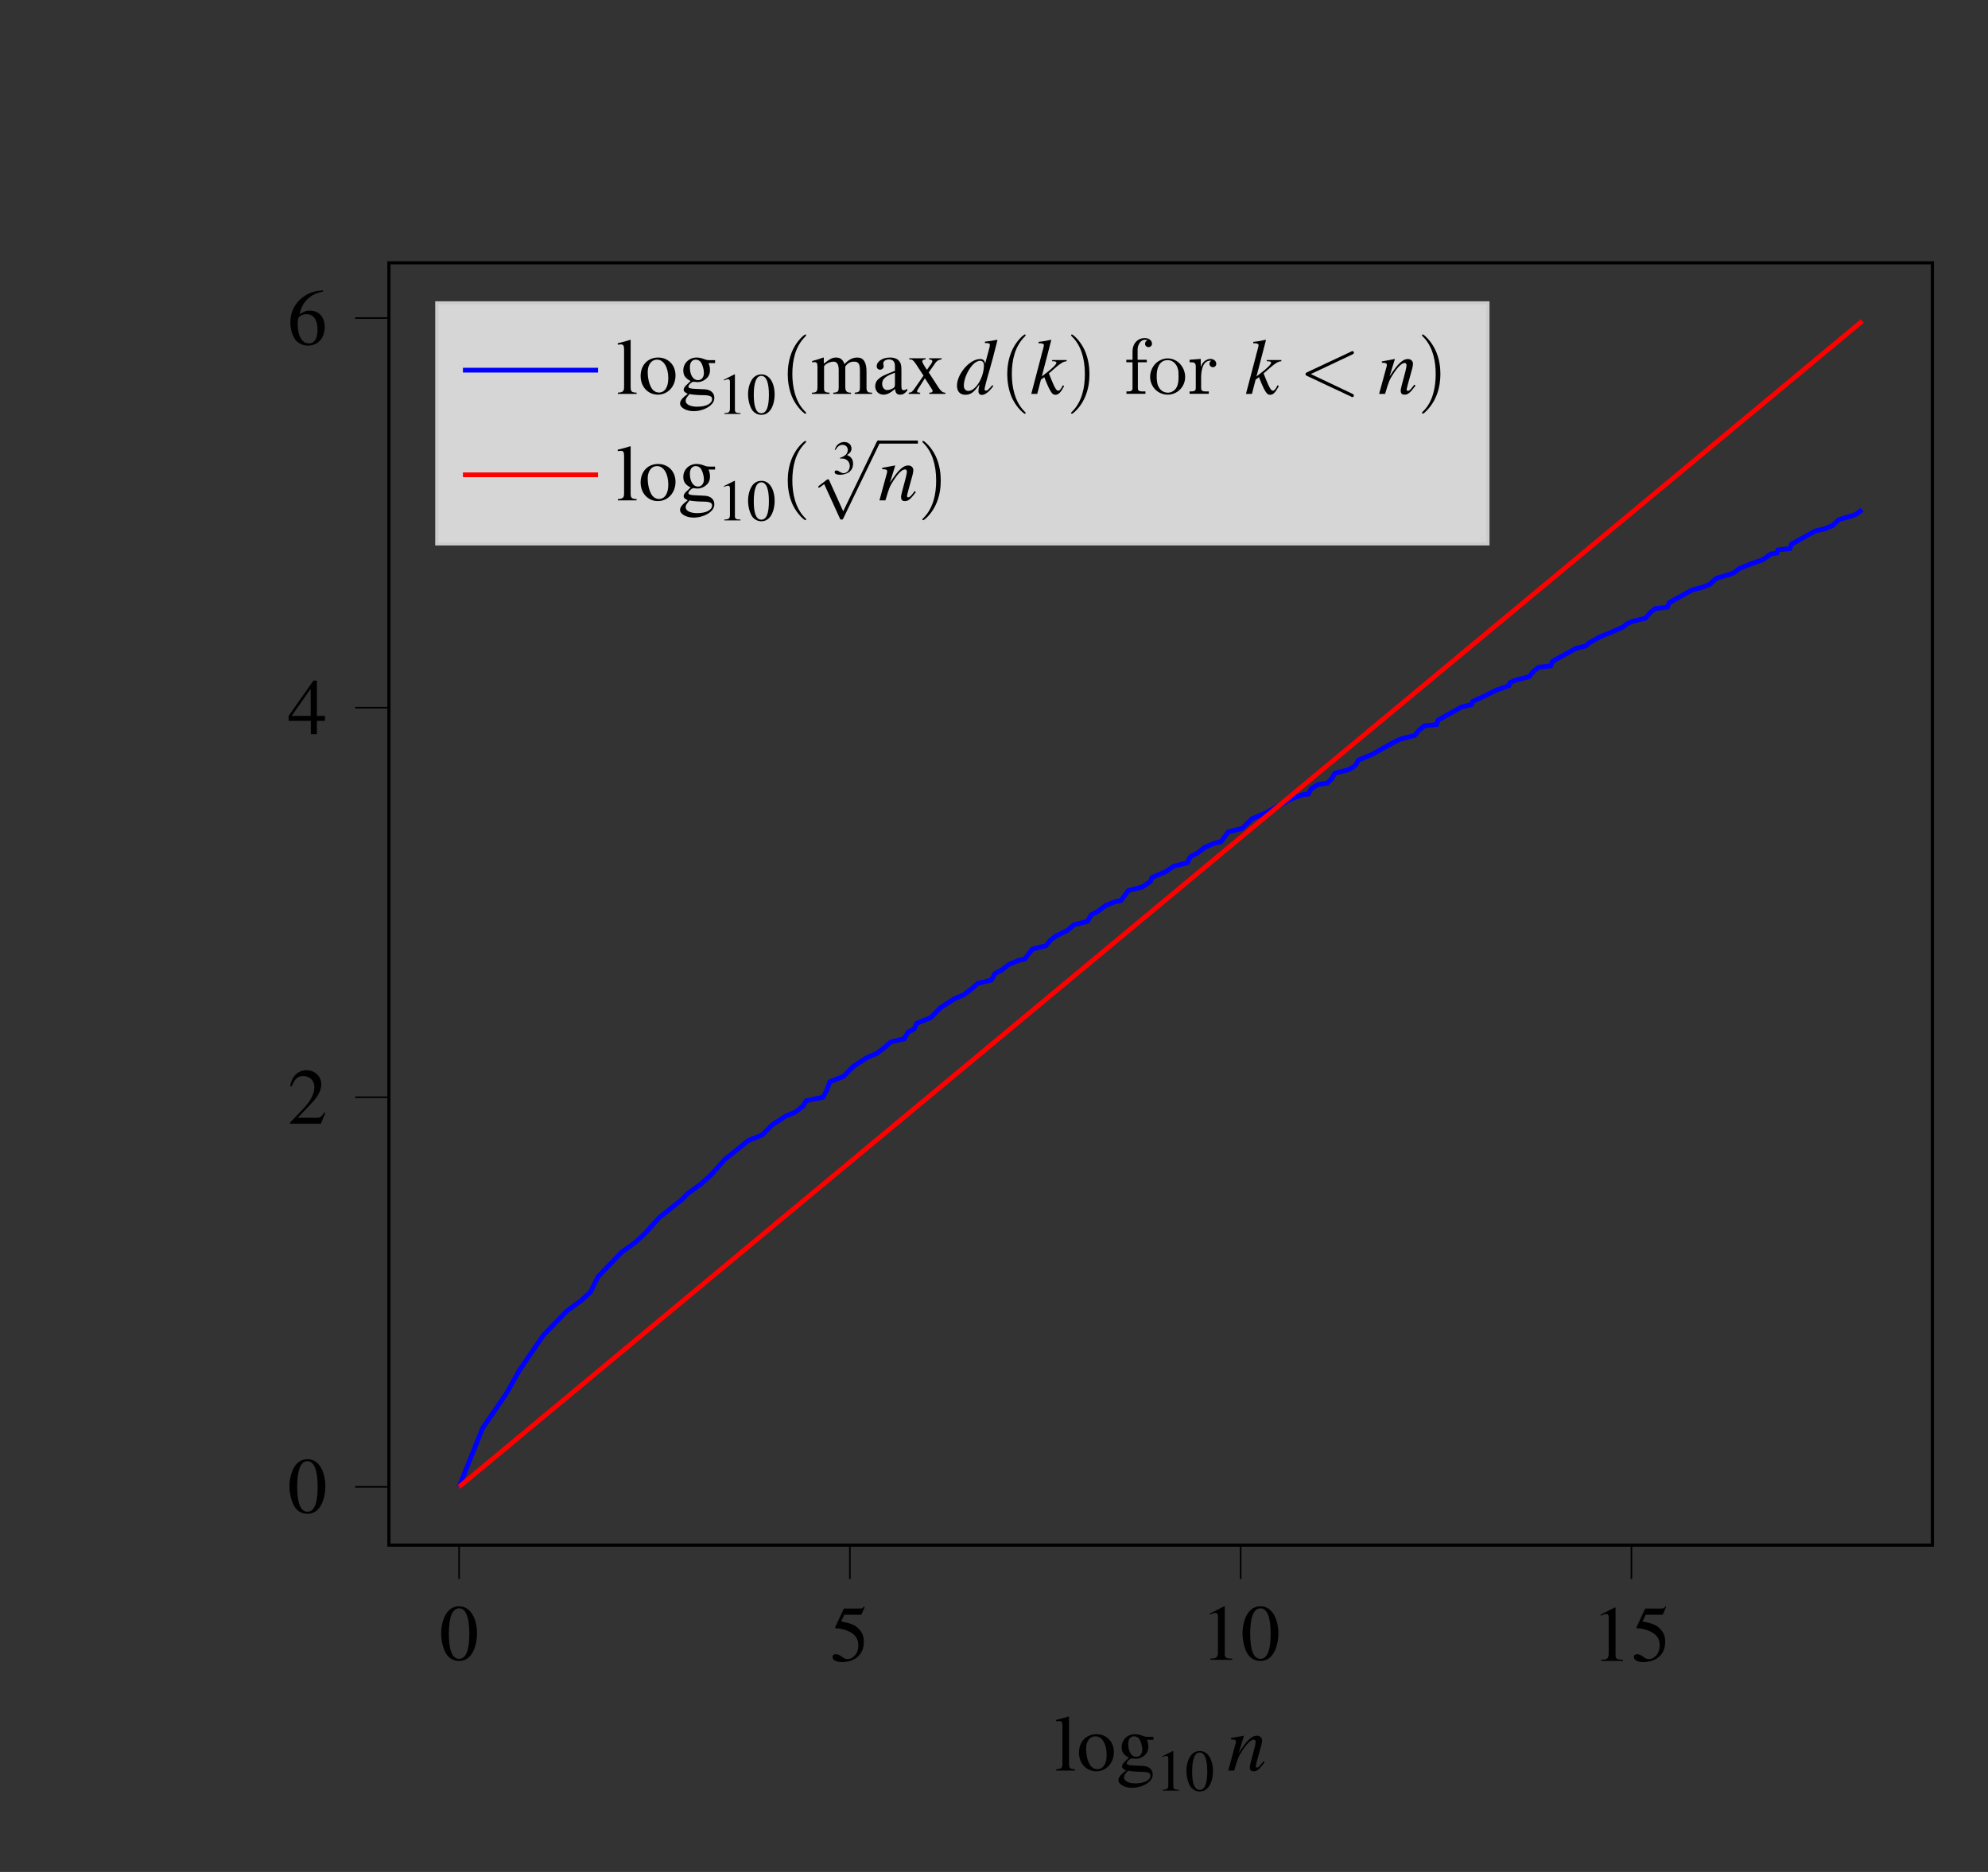 <?xml version="1.0" encoding="UTF-8"?>
<svg xmlns="http://www.w3.org/2000/svg" xmlns:xlink="http://www.w3.org/1999/xlink" width="250.228pt" height="235.609pt" viewBox="0 0 250.228 235.609" version="1.1">
<rect x="0" y="0" width="250.228" height="235.609" fill="#333333" stroke="none"/>
<defs>
<g>
<symbol overflow="visible" id="glyph0-0">
<path style="stroke:none;" d=""/>
</symbol>
<symbol overflow="visible" id="glyph0-1">
<path style="stroke:none;" d="M 2.531 -6.734 C 1.984 -6.734 1.562 -6.562 1.203 -6.219 C 0.625 -5.656 0.234 -4.516 0.234 -3.344 C 0.234 -2.266 0.562 -1.094 1.031 -0.531 C 1.406 -0.094 1.906 0.141 2.5 0.141 C 3 0.141 3.422 -0.031 3.781 -0.375 C 4.359 -0.922 4.75 -2.078 4.75 -3.297 C 4.75 -5.328 3.844 -6.734 2.531 -6.734 Z M 2.5 -6.484 C 3.344 -6.484 3.781 -5.359 3.781 -3.266 C 3.781 -1.188 3.344 -0.125 2.5 -0.125 C 1.641 -0.125 1.203 -1.188 1.203 -3.266 C 1.203 -5.375 1.641 -6.484 2.5 -6.484 Z M 2.5 -6.484 "/>
</symbol>
<symbol overflow="visible" id="glyph0-2">
<path style="stroke:none;" d="M 1.797 -5.812 L 3.766 -5.812 C 3.922 -5.812 3.953 -5.828 3.984 -5.906 L 4.359 -6.781 L 4.281 -6.859 C 4.125 -6.656 4.031 -6.594 3.812 -6.594 L 1.734 -6.594 L 0.641 -4.234 C 0.641 -4.219 0.641 -4.203 0.641 -4.188 C 0.641 -4.141 0.672 -4.109 0.75 -4.109 C 1.078 -4.109 1.469 -4.031 1.891 -3.906 C 3.031 -3.531 3.562 -2.922 3.562 -1.938 C 3.562 -0.984 2.953 -0.234 2.172 -0.234 C 1.969 -0.234 1.797 -0.297 1.5 -0.516 C 1.188 -0.75 0.953 -0.844 0.75 -0.844 C 0.453 -0.844 0.312 -0.734 0.312 -0.484 C 0.312 -0.094 0.781 0.141 1.531 0.141 C 2.375 0.141 3.094 -0.125 3.594 -0.641 C 4.047 -1.094 4.25 -1.656 4.25 -2.406 C 4.25 -3.125 4.062 -3.594 3.562 -4.094 C 3.125 -4.531 2.562 -4.75 1.391 -4.969 Z M 1.797 -5.812 "/>
</symbol>
<symbol overflow="visible" id="glyph0-3">
<path style="stroke:none;" d="M 2.906 -6.734 L 1.109 -5.828 L 1.109 -5.688 C 1.219 -5.734 1.328 -5.781 1.375 -5.797 C 1.562 -5.875 1.719 -5.906 1.828 -5.906 C 2.031 -5.906 2.125 -5.766 2.125 -5.438 L 2.125 -0.922 C 2.125 -0.594 2.047 -0.375 1.891 -0.281 C 1.734 -0.188 1.594 -0.156 1.172 -0.156 L 1.172 0 L 3.922 0 L 3.922 -0.156 C 3.141 -0.156 2.984 -0.266 2.984 -0.734 L 2.984 -6.719 Z M 2.906 -6.734 "/>
</symbol>
<symbol overflow="visible" id="glyph0-4">
<path style="stroke:none;" d="M 4.734 -1.359 L 4.609 -1.422 C 4.234 -0.844 4.109 -0.75 3.656 -0.75 L 1.281 -0.75 L 2.953 -2.516 C 3.844 -3.438 4.234 -4.203 4.234 -4.969 C 4.234 -5.969 3.422 -6.734 2.375 -6.734 C 1.828 -6.734 1.312 -6.516 0.953 -6.125 C 0.625 -5.781 0.484 -5.469 0.312 -4.75 L 0.516 -4.703 C 0.922 -5.688 1.281 -6 1.969 -6 C 2.797 -6 3.375 -5.438 3.375 -4.594 C 3.375 -3.812 2.906 -2.891 2.078 -2 L 0.297 -0.125 L 0.297 0 L 4.188 0 Z M 4.734 -1.359 "/>
</symbol>
<symbol overflow="visible" id="glyph0-5">
<path style="stroke:none;" d="M 4.703 -2.297 L 3.688 -2.297 L 3.688 -6.734 L 3.25 -6.734 L 0.125 -2.297 L 0.125 -1.672 L 2.922 -1.672 L 2.922 0 L 3.688 0 L 3.688 -1.672 L 4.703 -1.672 Z M 2.906 -2.297 L 0.516 -2.297 L 2.906 -5.719 Z M 2.906 -2.297 "/>
</symbol>
<symbol overflow="visible" id="glyph0-6">
<path style="stroke:none;" d="M 4.453 -6.812 C 3.312 -6.719 2.734 -6.531 2 -6.016 C 0.922 -5.25 0.344 -4.109 0.344 -2.781 C 0.344 -1.906 0.609 -1.031 1.031 -0.531 C 1.422 -0.094 1.953 0.141 2.578 0.141 C 3.812 0.141 4.672 -0.812 4.672 -2.188 C 4.672 -3.453 3.938 -4.266 2.797 -4.266 C 2.359 -4.266 2.141 -4.203 1.516 -3.812 C 1.781 -5.328 2.906 -6.406 4.469 -6.656 Z M 2.406 -3.812 C 3.266 -3.812 3.766 -3.094 3.766 -1.844 C 3.766 -0.75 3.375 -0.141 2.688 -0.141 C 1.797 -0.141 1.266 -1.078 1.266 -2.625 C 1.266 -3.125 1.344 -3.406 1.547 -3.562 C 1.75 -3.719 2.062 -3.812 2.406 -3.812 Z M 2.406 -3.812 "/>
</symbol>
<symbol overflow="visible" id="glyph0-7">
<path style="stroke:none;" d="M 0.188 -6.203 L 0.25 -6.203 C 0.359 -6.219 0.484 -6.234 0.562 -6.234 C 0.875 -6.234 0.984 -6.094 0.984 -5.625 L 0.984 -0.875 C 0.984 -0.328 0.844 -0.203 0.203 -0.156 L 0.203 0 L 2.562 0 L 2.562 -0.156 C 1.938 -0.188 1.812 -0.297 1.812 -0.844 L 1.812 -6.781 L 1.781 -6.812 C 1.25 -6.641 0.875 -6.547 0.188 -6.375 Z M 0.188 -6.203 "/>
</symbol>
<symbol overflow="visible" id="glyph0-8">
<path style="stroke:none;" d="M 2.5 -4.578 C 1.203 -4.578 0.297 -3.625 0.297 -2.25 C 0.297 -0.906 1.219 0.094 2.469 0.094 C 3.734 0.094 4.688 -0.953 4.688 -2.328 C 4.688 -3.641 3.766 -4.578 2.5 -4.578 Z M 2.359 -4.312 C 3.203 -4.312 3.781 -3.344 3.781 -1.984 C 3.781 -0.859 3.344 -0.172 2.594 -0.172 C 2.203 -0.172 1.828 -0.422 1.625 -0.812 C 1.344 -1.328 1.188 -2.031 1.188 -2.734 C 1.188 -3.688 1.656 -4.312 2.359 -4.312 Z M 2.359 -4.312 "/>
</symbol>
<symbol overflow="visible" id="glyph0-9">
<path style="stroke:none;" d="M 4.688 -3.875 L 4.688 -4.25 L 3.922 -4.25 C 3.719 -4.25 3.562 -4.281 3.375 -4.359 L 3.156 -4.438 C 2.875 -4.531 2.609 -4.578 2.359 -4.578 C 1.422 -4.578 0.688 -3.875 0.688 -2.953 C 0.688 -2.328 0.953 -1.953 1.609 -1.625 C 1.422 -1.453 1.25 -1.281 1.188 -1.219 C 0.859 -0.938 0.734 -0.734 0.734 -0.531 C 0.734 -0.328 0.844 -0.203 1.25 -0.016 C 0.547 0.516 0.281 0.844 0.281 1.203 C 0.281 1.734 1.062 2.172 2 2.172 C 2.75 2.172 3.531 1.906 4.047 1.5 C 4.422 1.188 4.594 0.875 4.594 0.484 C 4.594 -0.125 4.125 -0.547 3.391 -0.578 L 2.109 -0.641 C 1.578 -0.656 1.328 -0.75 1.328 -0.906 C 1.328 -1.109 1.656 -1.453 1.922 -1.531 C 2.016 -1.531 2.078 -1.516 2.109 -1.516 C 2.297 -1.5 2.438 -1.484 2.5 -1.484 C 2.859 -1.484 3.266 -1.641 3.562 -1.906 C 3.891 -2.188 4.047 -2.531 4.047 -3.031 C 4.047 -3.312 4 -3.547 3.859 -3.875 Z M 1.469 0.016 C 1.797 0.094 2.594 0.156 3.078 0.156 C 3.984 0.156 4.312 0.281 4.312 0.641 C 4.312 1.219 3.562 1.609 2.438 1.609 C 1.562 1.609 0.984 1.312 0.984 0.875 C 0.984 0.641 1.047 0.516 1.469 0.016 Z M 1.516 -3.375 C 1.516 -3.953 1.797 -4.312 2.25 -4.312 C 2.562 -4.312 2.828 -4.141 2.984 -3.844 C 3.156 -3.484 3.281 -3.031 3.281 -2.641 C 3.281 -2.078 2.984 -1.734 2.531 -1.734 C 1.938 -1.734 1.516 -2.375 1.516 -3.344 Z M 1.516 -3.375 "/>
</symbol>
<symbol overflow="visible" id="glyph0-10">
<path style="stroke:none;" d="M 0.188 -3.969 C 0.312 -4 0.406 -4 0.516 -4 C 0.766 -4 0.859 -3.844 0.859 -3.375 L 0.859 -0.844 C 0.859 -0.312 0.719 -0.156 0.156 -0.156 L 0.156 0 L 2.375 0 L 2.375 -0.156 C 1.844 -0.172 1.688 -0.281 1.688 -0.672 L 1.688 -3.484 C 1.688 -3.5 1.781 -3.594 1.844 -3.672 C 2.094 -3.891 2.516 -4.062 2.875 -4.062 C 3.312 -4.062 3.531 -3.719 3.531 -3.016 L 3.531 -0.859 C 3.531 -0.297 3.422 -0.188 2.844 -0.156 L 2.844 0 L 5.078 0 L 5.078 -0.156 C 4.516 -0.156 4.359 -0.328 4.359 -0.953 L 4.359 -3.453 C 4.672 -3.891 5 -4.062 5.453 -4.062 C 6.016 -4.062 6.203 -3.797 6.203 -2.969 L 6.203 -0.875 C 6.203 -0.297 6.125 -0.219 5.547 -0.156 L 5.547 0 L 7.719 0 L 7.719 -0.156 L 7.469 -0.172 C 7.172 -0.188 7.031 -0.375 7.031 -0.75 L 7.031 -2.812 C 7.031 -3.984 6.656 -4.578 5.875 -4.578 C 5.297 -4.578 4.797 -4.328 4.25 -3.75 C 4.078 -4.312 3.734 -4.578 3.203 -4.578 C 2.766 -4.578 2.484 -4.453 1.656 -3.812 L 1.656 -4.562 L 1.578 -4.578 C 1.078 -4.391 0.734 -4.281 0.188 -4.141 Z M 0.188 -3.969 "/>
</symbol>
<symbol overflow="visible" id="glyph0-11">
<path style="stroke:none;" d="M 4.406 -0.656 C 4.234 -0.516 4.109 -0.469 3.969 -0.469 C 3.734 -0.469 3.672 -0.609 3.672 -1.047 L 3.672 -2.984 C 3.672 -3.516 3.625 -3.797 3.469 -4.031 C 3.25 -4.391 2.828 -4.578 2.234 -4.578 C 1.297 -4.578 0.562 -4.094 0.562 -3.469 C 0.562 -3.234 0.75 -3.047 0.984 -3.047 C 1.219 -3.047 1.438 -3.234 1.438 -3.453 C 1.438 -3.5 1.422 -3.547 1.422 -3.625 C 1.391 -3.703 1.391 -3.781 1.391 -3.859 C 1.391 -4.125 1.703 -4.344 2.109 -4.344 C 2.594 -4.344 2.859 -4.062 2.859 -3.516 L 2.859 -2.906 C 1.328 -2.297 1.156 -2.219 0.734 -1.828 C 0.516 -1.641 0.375 -1.297 0.375 -0.969 C 0.375 -0.344 0.812 0.094 1.422 0.094 C 1.859 0.094 2.266 -0.109 2.875 -0.625 C 2.922 -0.109 3.094 0.094 3.516 0.094 C 3.844 0.094 4.062 -0.016 4.406 -0.406 Z M 2.859 -1.219 C 2.859 -0.922 2.812 -0.828 2.609 -0.703 C 2.359 -0.562 2.078 -0.484 1.875 -0.484 C 1.531 -0.484 1.25 -0.812 1.25 -1.25 L 1.25 -1.281 C 1.25 -1.875 1.656 -2.234 2.859 -2.672 Z M 2.859 -1.219 "/>
</symbol>
<symbol overflow="visible" id="glyph0-12">
<path style="stroke:none;" d="M 2.766 0 L 4.781 0 L 4.781 -0.156 C 4.469 -0.156 4.266 -0.312 3.953 -0.75 L 2.688 -2.703 L 3.516 -3.891 C 3.703 -4.172 4 -4.328 4.312 -4.344 L 4.312 -4.484 L 2.734 -4.484 L 2.734 -4.344 C 3.047 -4.312 3.141 -4.25 3.141 -4.109 C 3.141 -4 3.016 -3.781 2.766 -3.469 C 2.719 -3.406 2.609 -3.234 2.469 -3.031 L 2.328 -3.234 C 2.047 -3.656 1.875 -3.984 1.875 -4.109 C 1.875 -4.25 2 -4.328 2.297 -4.344 L 2.297 -4.484 L 0.234 -4.484 L 0.234 -4.344 L 0.328 -4.344 C 0.625 -4.344 0.781 -4.203 1.094 -3.734 L 2.031 -2.297 L 0.891 -0.656 C 0.594 -0.25 0.5 -0.172 0.172 -0.156 L 0.172 0 L 1.609 0 L 1.609 -0.156 C 1.328 -0.156 1.219 -0.203 1.219 -0.328 C 1.219 -0.391 1.281 -0.531 1.422 -0.734 L 2.203 -1.969 L 3.109 -0.562 C 3.156 -0.516 3.172 -0.453 3.172 -0.391 C 3.172 -0.203 3.094 -0.172 2.766 -0.156 Z M 2.766 0 "/>
</symbol>
<symbol overflow="visible" id="glyph1-0">
<path style="stroke:none;" d=""/>
</symbol>
<symbol overflow="visible" id="glyph1-1">
<path style="stroke:none;" d="M 2.141 -4.984 L 0.812 -4.312 L 0.812 -4.219 C 0.906 -4.25 0.984 -4.281 1.016 -4.297 C 1.156 -4.344 1.281 -4.375 1.344 -4.375 C 1.5 -4.375 1.578 -4.266 1.578 -4.031 L 1.578 -0.688 C 1.578 -0.438 1.516 -0.266 1.391 -0.203 C 1.281 -0.141 1.188 -0.125 0.875 -0.109 L 0.875 0 L 2.906 0 L 2.906 -0.109 C 2.328 -0.125 2.203 -0.188 2.203 -0.547 L 2.203 -4.969 Z M 2.141 -4.984 "/>
</symbol>
<symbol overflow="visible" id="glyph1-2">
<path style="stroke:none;" d="M 1.875 -4.984 C 1.469 -4.984 1.156 -4.859 0.891 -4.609 C 0.453 -4.188 0.172 -3.344 0.172 -2.484 C 0.172 -1.672 0.422 -0.812 0.766 -0.391 C 1.047 -0.078 1.422 0.109 1.844 0.109 C 2.219 0.109 2.531 -0.016 2.797 -0.281 C 3.234 -0.688 3.516 -1.547 3.516 -2.438 C 3.516 -3.953 2.844 -4.984 1.875 -4.984 Z M 1.844 -4.797 C 2.469 -4.797 2.797 -3.953 2.797 -2.422 C 2.797 -0.875 2.484 -0.094 1.844 -0.094 C 1.203 -0.094 0.891 -0.875 0.891 -2.406 C 0.891 -3.969 1.219 -4.797 1.844 -4.797 Z M 1.844 -4.797 "/>
</symbol>
<symbol overflow="visible" id="glyph2-0">
<path style="stroke:none;" d=""/>
</symbol>
<symbol overflow="visible" id="glyph2-1">
<path style="stroke:none;" d="M 4.578 -1.172 L 4.375 -0.906 C 4.094 -0.531 3.906 -0.375 3.766 -0.375 C 3.688 -0.375 3.609 -0.453 3.609 -0.531 C 3.609 -0.609 3.609 -0.609 3.75 -1.172 L 4.312 -3.219 C 4.359 -3.422 4.406 -3.656 4.406 -3.781 C 4.406 -4.141 4.141 -4.391 3.75 -4.391 C 3.109 -4.391 2.484 -3.797 1.453 -2.203 L 2.125 -4.375 L 2.094 -4.391 C 1.562 -4.281 1.344 -4.25 0.484 -4.094 L 0.484 -3.922 C 0.984 -3.922 1.109 -3.859 1.109 -3.656 C 1.109 -3.594 1.109 -3.531 1.094 -3.484 L 0.141 0 L 0.891 0 C 1.359 -1.578 1.453 -1.797 1.891 -2.469 C 2.484 -3.391 2.984 -3.891 3.359 -3.891 C 3.516 -3.891 3.594 -3.781 3.594 -3.594 C 3.594 -3.484 3.531 -3.156 3.453 -2.844 L 3.016 -1.203 C 2.891 -0.688 2.859 -0.547 2.859 -0.453 C 2.859 -0.062 3 0.094 3.328 0.094 C 3.781 0.094 4.031 -0.125 4.719 -1.031 Z M 4.578 -1.172 "/>
</symbol>
<symbol overflow="visible" id="glyph2-2">
<path style="stroke:none;" d="M 4.609 -1.109 C 4.078 -0.484 3.969 -0.406 3.797 -0.406 C 3.703 -0.406 3.625 -0.484 3.625 -0.594 C 3.625 -0.734 3.938 -1.953 4.266 -3.047 C 4.531 -3.969 4.75 -4.766 5.25 -6.766 L 5.203 -6.812 C 4.672 -6.703 4.312 -6.641 3.672 -6.578 L 3.672 -6.406 C 4.234 -6.391 4.297 -6.359 4.297 -6.156 C 4.297 -6.016 4.281 -5.969 4.141 -5.453 L 3.703 -3.812 C 3.625 -4.234 3.453 -4.391 3.062 -4.391 C 1.766 -4.391 0.156 -2.516 0.156 -1.031 C 0.156 -0.312 0.547 0.109 1.203 0.109 C 1.875 0.109 2.312 -0.203 2.984 -1.203 C 2.875 -0.703 2.859 -0.547 2.859 -0.312 C 2.859 -0.047 3.031 0.125 3.281 0.125 C 3.703 0.125 4.219 -0.281 4.734 -1 Z M 3.094 -4.172 C 3.406 -4.141 3.547 -3.953 3.547 -3.594 C 3.547 -2.078 2.516 -0.375 1.594 -0.375 C 1.25 -0.375 1.016 -0.641 1.016 -1.031 C 1.016 -1.859 1.516 -3.016 2.172 -3.703 C 2.453 -4 2.828 -4.188 3.094 -4.172 Z M 3.094 -4.172 "/>
</symbol>
<symbol overflow="visible" id="glyph2-3">
<path style="stroke:none;" d="M 4.125 -1.094 L 3.984 -0.828 C 3.797 -0.516 3.672 -0.406 3.531 -0.406 C 3.312 -0.406 3.109 -0.734 2.719 -1.688 C 2.672 -1.828 2.516 -2.188 2.359 -2.578 C 3.812 -3.875 4.125 -4.078 4.594 -4.109 L 4.594 -4.266 L 2.766 -4.266 L 2.766 -4.109 L 2.938 -4.109 C 3.188 -4.109 3.312 -4.031 3.312 -3.922 C 3.312 -3.734 2.828 -3.234 1.891 -2.531 C 1.75 -2.422 1.641 -2.328 1.469 -2.203 L 2.656 -6.766 L 2.609 -6.812 C 2.031 -6.672 1.641 -6.609 1.062 -6.547 L 1.062 -6.375 C 1.531 -6.391 1.719 -6.312 1.734 -6.125 C 1.719 -5.969 1.641 -5.688 1.516 -5.234 C 1.469 -5.094 1.453 -4.984 1.422 -4.906 L 1.406 -4.812 L 0.141 0 L 0.891 0 L 1.359 -1.797 L 1.781 -2.109 C 1.938 -1.672 2.203 -1.062 2.375 -0.703 C 2.703 -0.078 2.875 0.109 3.172 0.109 C 3.562 0.109 3.828 -0.141 4.281 -0.984 Z M 4.125 -1.094 "/>
</symbol>
<symbol overflow="visible" id="glyph3-0">
<path style="stroke:none;" d=""/>
</symbol>
<symbol overflow="visible" id="glyph3-1">
<path style="stroke:none;" d="M 3.297 2.391 C 3.297 2.359 3.297 2.344 3.125 2.172 C 1.891 0.922 1.562 -0.969 1.562 -2.5 C 1.562 -4.234 1.938 -5.969 3.172 -7.203 C 3.297 -7.328 3.297 -7.344 3.297 -7.375 C 3.297 -7.453 3.266 -7.484 3.203 -7.484 C 3.094 -7.484 2.203 -6.797 1.609 -5.531 C 1.109 -4.438 0.984 -3.328 0.984 -2.5 C 0.984 -1.719 1.094 -0.516 1.641 0.625 C 2.25 1.844 3.094 2.5 3.203 2.5 C 3.266 2.5 3.297 2.469 3.297 2.391 Z M 3.297 2.391 "/>
</symbol>
<symbol overflow="visible" id="glyph3-2">
<path style="stroke:none;" d="M 2.875 -2.5 C 2.875 -3.266 2.766 -4.469 2.219 -5.609 C 1.625 -6.828 0.766 -7.484 0.672 -7.484 C 0.609 -7.484 0.562 -7.438 0.562 -7.375 C 0.562 -7.344 0.562 -7.328 0.75 -7.141 C 1.734 -6.156 2.297 -4.578 2.297 -2.5 C 2.297 -0.781 1.938 0.969 0.703 2.219 C 0.562 2.344 0.562 2.359 0.562 2.391 C 0.562 2.453 0.609 2.5 0.672 2.5 C 0.766 2.5 1.672 1.812 2.25 0.547 C 2.766 -0.547 2.875 -1.656 2.875 -2.5 Z M 2.875 -2.5 "/>
</symbol>
<symbol overflow="visible" id="glyph4-0">
<path style="stroke:none;" d=""/>
</symbol>
<symbol overflow="visible" id="glyph4-1">
<path style="stroke:none;" d="M 1.109 -4.297 L 0.328 -4.297 L 0.328 -3.984 L 1.109 -3.984 L 1.109 -0.688 C 1.109 -0.344 0.812 -0.312 0.516 -0.312 L 0.344 -0.312 L 0.344 -0.016 L 2.734 -0.016 L 2.734 -0.312 L 2.422 -0.312 C 2.203 -0.312 1.969 -0.328 1.859 -0.438 C 1.781 -0.531 1.781 -0.656 1.781 -0.781 L 1.781 -3.984 L 2.906 -3.984 L 2.906 -4.297 L 1.75 -4.297 L 1.75 -5.609 C 1.75 -6.156 2.125 -6.812 2.656 -6.812 C 2.766 -6.812 2.906 -6.797 2.984 -6.734 C 2.797 -6.688 2.688 -6.516 2.688 -6.312 C 2.688 -6.062 2.875 -5.891 3.125 -5.891 C 3.375 -5.891 3.562 -6.094 3.562 -6.312 C 3.562 -6.781 3.078 -7.031 2.656 -7.031 C 1.75 -7.031 1.109 -6.328 1.109 -5.359 Z M 1.109 -4.297 "/>
</symbol>
<symbol overflow="visible" id="glyph4-2">
<path style="stroke:none;" d="M 2.344 -4.469 C 1.094 -4.344 0.281 -3.281 0.281 -2.125 C 0.281 -1 1.172 0.094 2.5 0.094 C 3.688 0.094 4.688 -0.875 4.688 -2.141 C 4.688 -3.312 3.797 -4.469 2.469 -4.469 C 2.438 -4.469 2.375 -4.469 2.344 -4.469 Z M 1.109 -1.891 L 1.109 -2.328 C 1.109 -3.094 1.359 -4.25 2.484 -4.25 C 3.297 -4.25 3.75 -3.562 3.844 -2.812 C 3.859 -2.594 3.859 -2.375 3.859 -2.156 C 3.859 -1.516 3.781 -0.703 3.156 -0.344 C 2.953 -0.203 2.734 -0.156 2.5 -0.156 C 1.781 -0.156 1.266 -0.719 1.156 -1.5 C 1.141 -1.625 1.141 -1.766 1.109 -1.891 Z M 1.109 -1.891 "/>
</symbol>
<symbol overflow="visible" id="glyph4-3">
<path style="stroke:none;" d="M 0.266 -4.297 L 0.266 -3.984 L 0.422 -3.984 C 0.75 -3.984 1.047 -3.953 1.047 -3.484 L 1.047 -0.734 C 1.047 -0.328 0.766 -0.312 0.328 -0.312 L 0.266 -0.312 L 0.266 -0.016 L 2.688 -0.016 L 2.688 -0.312 C 2.562 -0.312 2.422 -0.312 2.297 -0.312 C 1.984 -0.312 1.719 -0.359 1.719 -0.734 L 1.719 -2.047 C 1.719 -2.906 1.906 -4.188 2.891 -4.188 C 2.938 -4.188 2.953 -4.188 3 -4.172 C 2.844 -4.109 2.766 -3.953 2.766 -3.781 C 2.766 -3.562 2.922 -3.406 3.156 -3.359 C 3.438 -3.359 3.625 -3.531 3.625 -3.781 C 3.625 -4.188 3.25 -4.406 2.891 -4.406 C 2.297 -4.406 1.781 -3.875 1.672 -3.344 L 1.672 -4.406 Z M 0.266 -4.297 "/>
</symbol>
<symbol overflow="visible" id="glyph4-4">
<path style="stroke:none;" d="M 0.625 -7.484 C 0.578 -7.453 0.562 -7.422 0.562 -7.391 C 0.562 -7.281 0.781 -7.109 0.891 -6.984 C 1.969 -5.75 2.281 -4.062 2.281 -2.5 C 2.281 -0.891 1.953 0.938 0.75 2.141 C 0.688 2.203 0.562 2.297 0.562 2.375 C 0.562 2.438 0.609 2.484 0.672 2.484 C 0.797 2.469 1 2.25 1.109 2.141 C 2.375 0.875 2.875 -0.812 2.875 -2.516 C 2.875 -4.344 2.266 -6.172 0.812 -7.406 C 0.766 -7.438 0.719 -7.484 0.656 -7.484 C 0.641 -7.484 0.641 -7.484 0.625 -7.484 Z M 0.625 -7.484 "/>
</symbol>
<symbol overflow="visible" id="glyph5-0">
<path style="stroke:none;" d=""/>
</symbol>
<symbol overflow="visible" id="glyph5-1">
<path style="stroke:none;" d="M 6.734 -4.969 C 6.844 -5.031 6.922 -5.078 6.922 -5.188 C 6.922 -5.297 6.828 -5.391 6.719 -5.391 C 6.688 -5.391 6.672 -5.391 6.547 -5.312 L 1.016 -2.719 C 0.906 -2.656 0.828 -2.609 0.828 -2.5 C 0.828 -2.375 0.906 -2.328 1.016 -2.266 L 6.547 0.328 C 6.672 0.406 6.688 0.406 6.719 0.406 C 6.828 0.406 6.922 0.312 6.922 0.203 C 6.922 0.094 6.844 0.047 6.734 -0.016 L 1.5 -2.5 Z M 6.734 -4.969 "/>
</symbol>
<symbol overflow="visible" id="glyph6-0">
<path style="stroke:none;" d=""/>
</symbol>
<symbol overflow="visible" id="glyph6-1">
<path style="stroke:none;" d="M 0.922 -1.969 C 1.266 -1.969 1.406 -1.969 1.547 -1.906 C 1.922 -1.781 2.156 -1.438 2.156 -1.016 C 2.156 -0.516 1.812 -0.125 1.375 -0.125 C 1.203 -0.125 1.094 -0.172 0.875 -0.312 C 0.688 -0.422 0.594 -0.469 0.484 -0.469 C 0.344 -0.469 0.25 -0.391 0.25 -0.25 C 0.25 -0.047 0.516 0.078 0.938 0.078 C 1.391 0.078 1.859 -0.078 2.141 -0.312 C 2.422 -0.562 2.578 -0.906 2.578 -1.312 C 2.578 -1.609 2.484 -1.891 2.312 -2.078 C 2.203 -2.219 2.078 -2.281 1.812 -2.406 C 2.234 -2.688 2.375 -2.906 2.375 -3.219 C 2.375 -3.703 2 -4.047 1.453 -4.047 C 1.156 -4.047 0.891 -3.938 0.672 -3.75 C 0.484 -3.594 0.406 -3.438 0.266 -3.078 L 0.359 -3.047 C 0.609 -3.484 0.875 -3.688 1.25 -3.688 C 1.641 -3.688 1.906 -3.422 1.906 -3.047 C 1.906 -2.828 1.812 -2.609 1.672 -2.469 C 1.484 -2.281 1.328 -2.203 0.922 -2.047 Z M 0.922 -1.969 "/>
</symbol>
<symbol overflow="visible" id="glyph7-0">
<path style="stroke:none;" d=""/>
</symbol>
<symbol overflow="visible" id="glyph7-1">
<path style="stroke:none;" d="M 3.875 8.516 L 2.125 4.641 C 2.047 4.484 2 4.484 1.969 4.484 C 1.969 4.484 1.906 4.484 1.797 4.562 L 0.859 5.281 C 0.734 5.391 0.734 5.406 0.734 5.438 C 0.734 5.5 0.75 5.547 0.828 5.547 C 0.891 5.547 1.062 5.406 1.172 5.328 C 1.219 5.281 1.375 5.172 1.484 5.094 L 3.453 9.406 C 3.516 9.562 3.562 9.562 3.656 9.562 C 3.812 9.562 3.844 9.516 3.906 9.375 L 8.438 0 C 8.5 -0.141 8.5 -0.172 8.5 -0.203 C 8.5 -0.297 8.422 -0.406 8.297 -0.406 C 8.219 -0.406 8.156 -0.344 8.078 -0.188 Z M 3.875 8.516 "/>
</symbol>
</g>
<clipPath id="clip1">
  <path d="M 49 55 L 243 55 L 243 194.473 L 49 194.473 Z M 49 55 "/>
</clipPath>
<clipPath id="clip2">
  <path d="M 49 33.078 L 243 33.078 L 243 194.473 L 49 194.473 Z M 49 33.078 "/>
</clipPath>
</defs>
<g id="surface1">
<path style="fill:none;stroke-width:0.199;stroke-linecap:butt;stroke-linejoin:miter;stroke:rgb(0%,0%,0%);stroke-opacity:1;stroke-miterlimit:10;" d="M 8.832 -4.253 L 8.832 0.001 M 58.02 -4.253 L 58.02 0.001 M 107.207 -4.253 L 107.207 0.001 M 156.395 -4.253 L 156.395 0.001 " transform="matrix(1,0,0,-1,48.953,194.474)"/>
<path style="fill:none;stroke-width:0.199;stroke-linecap:butt;stroke-linejoin:miter;stroke:rgb(0%,0%,0%);stroke-opacity:1;stroke-miterlimit:10;" d="M -4.25 7.337 L 0 7.337 M -4.25 56.372 L 0 56.372 M -4.25 105.408 L 0 105.408 M -4.25 154.443 L 0 154.443 " transform="matrix(1,0,0,-1,48.953,194.474)"/>
<path style="fill:none;stroke-width:0.399;stroke-linecap:butt;stroke-linejoin:miter;stroke:rgb(0%,0%,0%);stroke-opacity:1;stroke-miterlimit:10;" d="M 0 0.001 L 0 161.396 L 194.274 161.396 L 194.274 0.001 Z M 0 0.001 " transform="matrix(1,0,0,-1,48.953,194.474)"/>
<g style="fill:rgb(0%,0%,0%);fill-opacity:1;">
  <use xlink:href="#glyph0-1" x="55.293" y="208.91"/>
</g>
<g style="fill:rgb(0%,0%,0%);fill-opacity:1;">
  <use xlink:href="#glyph0-2" x="104.48" y="209.049"/>
</g>
<g style="fill:rgb(0%,0%,0%);fill-opacity:1;">
  <use xlink:href="#glyph0-3" x="151.176" y="208.91"/>
  <use xlink:href="#glyph0-1" x="156.157" y="208.91"/>
</g>
<g style="fill:rgb(0%,0%,0%);fill-opacity:1;">
  <use xlink:href="#glyph0-3" x="200.363" y="209.049"/>
  <use xlink:href="#glyph0-2" x="205.344" y="209.049"/>
</g>
<g style="fill:rgb(0%,0%,0%);fill-opacity:1;">
  <use xlink:href="#glyph0-1" x="36.202" y="190.393"/>
</g>
<g style="fill:rgb(0%,0%,0%);fill-opacity:1;">
  <use xlink:href="#glyph0-4" x="36.202" y="141.436"/>
</g>
<g style="fill:rgb(0%,0%,0%);fill-opacity:1;">
  <use xlink:href="#glyph0-5" x="36.202" y="92.401"/>
</g>
<g style="fill:rgb(0%,0%,0%);fill-opacity:1;">
  <use xlink:href="#glyph0-6" x="36.202" y="43.358"/>
</g>
<g clip-path="url(#clip1)" clip-rule="nonzero">
<path style="fill:none;stroke-width:0.598;stroke-linecap:butt;stroke-linejoin:miter;stroke:rgb(0%,0%,100%);stroke-opacity:1;stroke-miterlimit:10;" d="M 8.832 7.337 L 11.793 14.716 L 14.754 19.033 L 16.485 22.099 L 19.445 26.415 L 22.41 29.478 L 24.141 30.732 L 25.371 31.853 L 26.324 33.794 L 29.285 36.857 L 31.016 38.111 L 32.246 39.236 L 33.977 41.177 L 36.942 43.552 L 37.598 44.24 L 39.332 45.494 L 40.559 46.615 L 42.293 48.556 L 45.254 50.931 L 46.984 51.619 L 48.215 52.872 L 49.945 53.997 L 51.176 54.517 L 52.129 55.251 L 52.535 55.939 L 54.641 56.372 L 55.09 57.193 L 55.496 58.314 L 57.231 59.001 L 58.461 60.255 L 60.192 61.376 L 61.422 61.896 L 62.375 62.63 L 63.152 63.318 L 64.887 63.751 L 65.336 64.572 L 66.113 64.958 L 66.457 65.693 L 68.188 66.38 L 69.418 67.634 L 71.149 68.755 L 72.379 69.275 L 73.332 70.009 L 74.113 70.697 L 75.844 71.134 L 76.293 71.951 L 77.074 72.341 L 78.027 73.076 L 79.254 73.595 L 80.035 73.763 L 80.988 75.017 L 82.719 75.451 L 83.254 76.138 L 83.949 76.658 L 85.438 77.392 L 86.215 78.079 L 87.949 78.513 L 88.399 79.333 L 89.176 79.72 L 90.129 80.454 L 91.359 80.974 L 92.141 81.142 L 93.094 82.396 L 94.824 82.829 L 95.836 83.517 L 96.055 84.037 L 97.785 84.771 L 98.797 85.458 L 100.527 85.896 L 100.746 86.415 L 100.977 86.712 L 101.758 87.099 L 102.711 87.833 L 103.942 88.353 L 104.719 88.521 L 105.672 89.775 L 107.402 90.212 L 108.633 91.419 L 110.367 92.154 L 111.594 92.841 L 113.328 93.794 L 113.984 94.095 L 115.152 94.482 L 115.719 94.529 L 116.106 95.216 L 116.945 95.736 L 118.113 95.904 L 118.68 96.47 L 119.067 97.158 L 120.801 97.591 L 121.641 98.111 L 122.027 98.798 L 123.762 99.533 L 124.992 100.22 L 126.723 101.173 L 127.383 101.474 L 128.906 101.861 L 129.113 101.908 L 129.684 102.595 L 130.344 103.115 L 131.867 103.283 L 132.074 103.849 L 133.305 104.537 L 135.035 105.494 L 136.266 105.79 L 136.414 106.181 L 137.996 106.915 L 139.375 107.603 L 140.961 108.169 L 141.109 108.556 L 141.77 108.857 L 143.293 109.244 L 143.5 109.29 L 144.07 109.978 L 144.731 110.497 L 146.254 110.665 L 146.461 111.232 L 147.692 111.919 L 149.422 112.872 L 150.652 113.173 L 151.086 113.56 L 152.383 114.294 L 154.047 114.982 L 155.344 115.548 L 155.781 115.935 L 156.438 116.236 L 157.965 116.622 L 158.172 116.669 L 158.742 117.357 L 159.402 117.876 L 160.926 118.044 L 161.133 118.611 L 162.363 119.298 L 164.094 120.251 L 165.324 120.552 L 166.277 120.939 L 167.055 121.673 L 168.789 122.193 L 169.238 122.361 L 170.016 122.931 L 170.969 123.318 L 171.75 123.615 L 172.977 124.052 L 173.934 124.74 L 174.711 124.869 L 174.828 125.259 L 176.352 125.427 L 176.559 125.994 L 177.789 126.681 L 179.52 127.634 L 180.75 127.935 L 181.703 128.322 L 182.484 129.056 L 184.215 129.576 L 184.664 129.744 L 185.445 130.31 " transform="matrix(1,0,0,-1,48.953,194.474)"/>
</g>
<g clip-path="url(#clip2)" clip-rule="nonzero">
<path style="fill:none;stroke-width:0.598;stroke-linecap:butt;stroke-linejoin:miter;stroke:rgb(100%,0%,0%);stroke-opacity:1;stroke-miterlimit:10;" d="M 8.832 7.337 L 11.793 9.798 L 14.754 12.255 L 16.485 13.697 L 19.445 16.158 L 22.41 18.615 L 24.141 20.056 L 25.371 21.076 L 26.324 21.869 L 29.285 24.329 L 31.016 25.767 L 32.246 26.79 L 33.977 28.228 L 36.942 30.689 L 37.598 31.236 L 39.332 32.673 L 40.559 33.697 L 42.293 35.134 L 45.254 37.595 L 46.984 39.033 L 48.215 40.056 L 49.945 41.494 L 51.176 42.513 L 52.129 43.306 L 52.535 43.646 L 54.641 45.392 L 55.09 45.767 L 55.496 46.107 L 57.231 47.544 L 58.461 48.564 L 60.192 50.005 L 61.422 51.025 L 62.375 51.818 L 63.152 52.466 L 64.887 53.904 L 65.336 54.279 L 66.113 54.923 L 66.457 55.208 L 68.188 56.65 L 69.418 57.669 L 71.149 59.107 L 72.379 60.13 L 73.332 60.923 L 74.113 61.568 L 75.844 63.009 L 76.293 63.38 L 77.074 64.029 L 78.027 64.822 L 79.254 65.841 L 80.035 66.49 L 80.988 67.283 L 82.719 68.72 L 83.254 69.165 L 83.949 69.74 L 85.438 70.978 L 86.215 71.626 L 87.949 73.064 L 88.399 73.439 L 89.176 74.083 L 90.129 74.876 L 91.359 75.9 L 92.141 76.544 L 93.094 77.337 L 94.824 78.775 L 95.836 79.615 L 96.055 79.798 L 97.785 81.236 L 98.797 82.076 L 100.527 83.513 L 100.746 83.697 L 100.977 83.888 L 101.758 84.537 L 102.711 85.329 L 103.942 86.349 L 104.719 86.997 L 105.672 87.787 L 107.402 89.228 L 108.633 90.247 L 110.367 91.689 L 111.594 92.708 L 113.328 94.146 L 113.984 94.693 L 115.152 95.665 L 115.719 96.134 L 116.106 96.458 L 116.945 97.154 L 118.113 98.126 L 118.68 98.595 L 119.067 98.915 L 120.801 100.357 L 121.641 101.052 L 122.027 101.376 L 123.762 102.818 L 124.992 103.837 L 126.723 105.275 L 127.383 105.822 L 128.906 107.087 L 129.113 107.263 L 129.684 107.736 L 130.344 108.283 L 131.867 109.548 L 132.074 109.724 L 133.305 110.744 L 135.035 112.181 L 136.266 113.204 L 136.414 113.329 L 137.996 114.642 L 139.375 115.79 L 140.961 117.103 L 141.109 117.228 L 141.77 117.775 L 143.293 119.04 L 143.5 119.212 L 144.07 119.689 L 144.731 120.236 L 146.254 121.501 L 146.461 121.673 L 147.692 122.697 L 149.422 124.134 L 150.652 125.154 L 151.086 125.517 L 152.383 126.595 L 154.047 127.978 L 155.344 129.056 L 155.781 129.415 L 156.438 129.962 L 157.965 131.228 L 158.172 131.404 L 158.742 131.876 L 159.402 132.423 L 160.926 133.689 L 161.133 133.861 L 162.363 134.884 L 164.094 136.322 L 165.324 137.345 L 166.277 138.134 L 167.055 138.783 L 168.789 140.22 L 169.238 140.595 L 170.016 141.244 L 170.969 142.036 L 171.75 142.681 L 172.977 143.704 L 173.934 144.494 L 174.711 145.142 L 174.828 145.24 L 176.352 146.505 L 176.559 146.677 L 177.789 147.701 L 179.52 149.138 L 180.75 150.161 L 181.703 150.951 L 182.484 151.599 L 184.215 153.036 L 184.664 153.411 L 185.445 154.06 " transform="matrix(1,0,0,-1,48.953,194.474)"/>
</g>
<g style="fill:rgb(0%,0%,0%);fill-opacity:1;">
  <use xlink:href="#glyph0-7" x="132.744" y="222.847"/>
  <use xlink:href="#glyph0-8" x="135.514" y="222.847"/>
  <use xlink:href="#glyph0-9" x="140.495" y="222.847"/>
</g>
<g style="fill:rgb(0%,0%,0%);fill-opacity:1;">
  <use xlink:href="#glyph1-1" x="145.476" y="225.372"/>
  <use xlink:href="#glyph1-2" x="149.162" y="225.372"/>
</g>
<g style="fill:rgb(0%,0%,0%);fill-opacity:1;">
  <use xlink:href="#glyph2-1" x="154.454" y="222.847"/>
</g>
<path style="fill-rule:nonzero;fill:rgb(100%,100%,100%);fill-opacity:0.8;stroke-width:0.399;stroke-linecap:butt;stroke-linejoin:miter;stroke:rgb(79.999%,79.999%,79.999%);stroke-opacity:1;stroke-miterlimit:10;" d="M 6.027 126.021 L 138.332 126.021 L 138.332 156.353 L 6.027 156.353 Z M 6.027 126.021 " transform="matrix(1,0,0,-1,48.953,194.474)"/>
<path style="fill:none;stroke-width:0.598;stroke-linecap:butt;stroke-linejoin:miter;stroke:rgb(0%,0%,100%);stroke-opacity:1;stroke-miterlimit:10;" d="M 0.002 0 L 17.009 0 " transform="matrix(1,0,0,-1,58.268,46.59)"/>
<g style="fill:rgb(0%,0%,0%);fill-opacity:1;">
  <use xlink:href="#glyph0-7" x="77.568" y="49.579"/>
  <use xlink:href="#glyph0-8" x="80.338" y="49.579"/>
  <use xlink:href="#glyph0-9" x="85.319" y="49.579"/>
</g>
<g style="fill:rgb(0%,0%,0%);fill-opacity:1;">
  <use xlink:href="#glyph1-1" x="90.3" y="52.104"/>
  <use xlink:href="#glyph1-2" x="93.986" y="52.104"/>
</g>
<g style="fill:rgb(0%,0%,0%);fill-opacity:1;">
  <use xlink:href="#glyph3-1" x="98.17" y="49.579"/>
</g>
<g style="fill:rgb(0%,0%,0%);fill-opacity:1;">
  <use xlink:href="#glyph0-10" x="102.036" y="49.579"/>
  <use xlink:href="#glyph0-11" x="109.787" y="49.579"/>
  <use xlink:href="#glyph0-12" x="114.21" y="49.579"/>
</g>
<g style="fill:rgb(0%,0%,0%);fill-opacity:1;">
  <use xlink:href="#glyph2-2" x="120.298" y="49.579"/>
</g>
<g style="fill:rgb(0%,0%,0%);fill-opacity:1;">
  <use xlink:href="#glyph3-1" x="125.797" y="49.579"/>
</g>
<g style="fill:rgb(0%,0%,0%);fill-opacity:1;">
  <use xlink:href="#glyph2-3" x="129.663" y="49.579"/>
</g>
<g style="fill:rgb(0%,0%,0%);fill-opacity:1;">
  <use xlink:href="#glyph3-2" x="134.255" y="49.579"/>
</g>
<g style="fill:rgb(0%,0%,0%);fill-opacity:1;">
  <use xlink:href="#glyph4-1" x="141.441" y="49.579"/>
  <use xlink:href="#glyph4-2" x="144.485" y="49.579"/>
  <use xlink:href="#glyph4-3" x="149.465" y="49.579"/>
</g>
<g style="fill:rgb(0%,0%,0%);fill-opacity:1;">
  <use xlink:href="#glyph2-3" x="156.686" y="49.579"/>
</g>
<g style="fill:rgb(0%,0%,0%);fill-opacity:1;">
  <use xlink:href="#glyph5-1" x="163.492" y="49.579"/>
</g>
<g style="fill:rgb(0%,0%,0%);fill-opacity:1;">
  <use xlink:href="#glyph2-1" x="173.447" y="49.579"/>
</g>
<g style="fill:rgb(0%,0%,0%);fill-opacity:1;">
  <use xlink:href="#glyph4-4" x="178.428" y="49.579"/>
</g>
<path style="fill:none;stroke-width:0.598;stroke-linecap:butt;stroke-linejoin:miter;stroke:rgb(100%,0%,0%);stroke-opacity:1;stroke-miterlimit:10;" d="M 0.002 0.001 L 17.009 0.001 " transform="matrix(1,0,0,-1,58.268,59.763)"/>
<g style="fill:rgb(0%,0%,0%);fill-opacity:1;">
  <use xlink:href="#glyph0-7" x="77.568" y="62.975"/>
  <use xlink:href="#glyph0-8" x="80.338" y="62.975"/>
  <use xlink:href="#glyph0-9" x="85.319" y="62.975"/>
</g>
<g style="fill:rgb(0%,0%,0%);fill-opacity:1;">
  <use xlink:href="#glyph1-1" x="90.3" y="65.501"/>
  <use xlink:href="#glyph1-2" x="93.986" y="65.501"/>
</g>
<g style="fill:rgb(0%,0%,0%);fill-opacity:1;">
  <use xlink:href="#glyph3-1" x="98.17" y="62.975"/>
</g>
<g style="fill:rgb(0%,0%,0%);fill-opacity:1;">
  <use xlink:href="#glyph6-1" x="104.803" y="59.679"/>
</g>
<g style="fill:rgb(0%,0%,0%);fill-opacity:1;">
  <use xlink:href="#glyph7-1" x="102.257" y="55.835"/>
</g>
<path style="fill:none;stroke-width:0.388;stroke-linecap:butt;stroke-linejoin:miter;stroke:rgb(0%,0%,0%);stroke-opacity:1;stroke-miterlimit:10;" d="M -0.001 -0.001 L 4.979 -0.001 " transform="matrix(1,0,0,-1,110.556,55.64)"/>
<g style="fill:rgb(0%,0%,0%);fill-opacity:1;">
  <use xlink:href="#glyph2-1" x="110.556" y="62.975"/>
</g>
<g style="fill:rgb(0%,0%,0%);fill-opacity:1;">
  <use xlink:href="#glyph3-2" x="115.537" y="62.975"/>
</g>
</g>
</svg>

